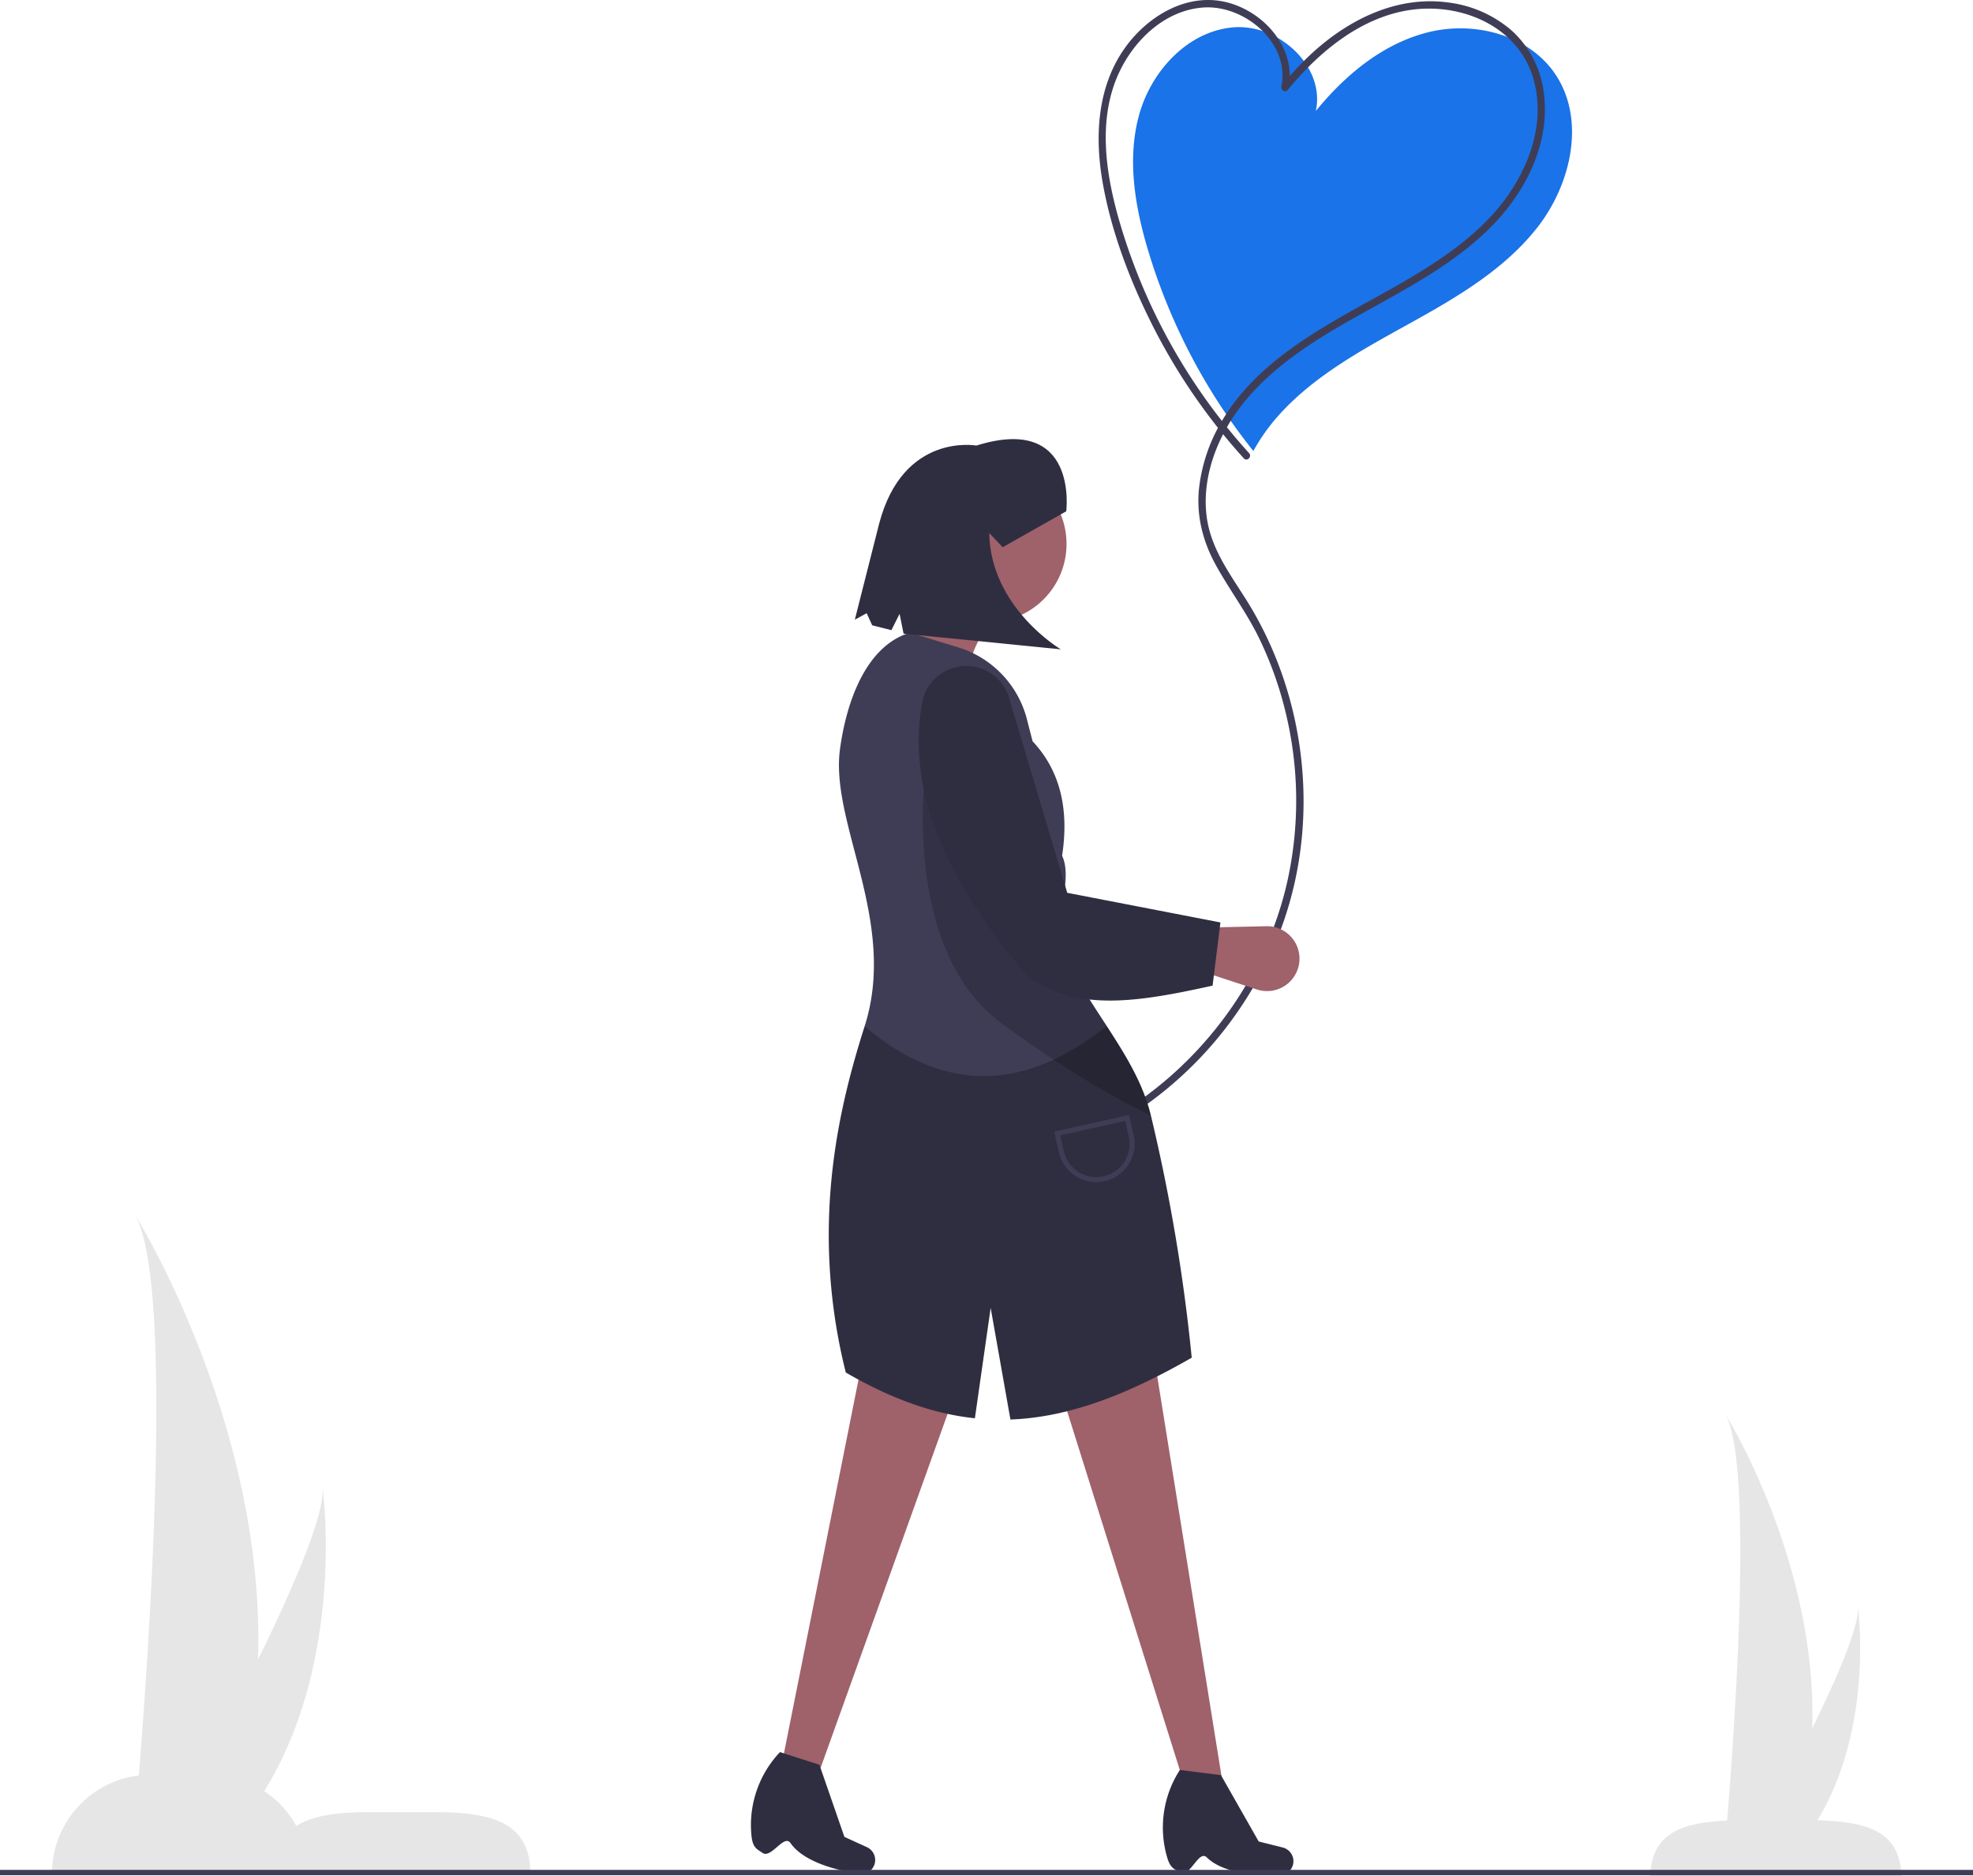 <svg id="a7136578-9e51-4be6-bab0-c6e74466be7a" data-name="Layer 1" xmlns="http://www.w3.org/2000/svg" width="738.222" height="702" viewBox="0 0 738.222 702"><path d="M758.551,219.899c17.444-9.668,35.163-20.028,47.489-35.707,12.873-16.375,18.368-40.865,6.438-57.939-10.021-14.342-29.976-19.385-46.975-15.24s-31.229,15.953-42.281,29.517c3.617-16.671-13.966-32.768-30.96-31.291s-30.63,16.33-35.168,32.774-1.585,34.042,3.284,50.391a222.946,222.946,0,0,0,39.465,75.339,72.701,72.701,0,0,1,9.865-13.784C723.126,239.203,741.107,229.568,758.551,219.899Z" transform="translate(-230.889 -99)" fill="#1a73e8"/><path d="M698.252,268.541a221.097,221.097,0,0,1-48.86-87.94c-4.786-16.975-7.59-36.275-.417-53.023,5.548-12.953,17.372-24.673,32.029-25.758,15.468-1.145,32.64,13.179,29.327,29.558-.247,1.223,1.364,2.514,2.318,1.349,12.381-15.112,29.401-29.033,49.682-30.397,18.065-1.215,37.041,7.812,42.303,26.163,5.481,19.114-3.975,39.335-17.218,52.851-14.69,14.993-33.813,24.346-51.862,34.557-17.759,10.047-35.821,21.649-46.744,39.408a62.626,62.626,0,0,0-9.367,27.191c-.858,9.979,1.639,19.414,6.469,28.115,5.131,9.242,11.476,17.668,16.11,27.211a137.738,137.738,0,0,1,10.332,29.57,139.585,139.585,0,0,1,.09,61.9c-8.515,37.143-33.358,69.833-66.422,88.639a136.705,136.705,0,0,1-12.305,6.186c-1.629.72-.219,3.111,1.4,2.395a142.448,142.448,0,0,0,75.82-82.042c13.988-39.71,8.626-85.464-13.752-121.062-5.857-9.317-12.622-18.351-14.55-29.451-1.767-10.171.409-20.781,4.704-30.06,9.197-19.871,27.427-32.788,45.841-43.449,18.409-10.658,38.075-19.888,53.676-34.671,13.888-13.16,24.134-31.937,21.729-51.609a37.776,37.776,0,0,0-11.794-23.49,44.443,44.443,0,0,0-23.758-10.716c-19.66-2.772-38.089,6.556-52.101,19.741A116.535,116.535,0,0,0,710.687,130.767l2.318,1.349c2.991-14.784-8.761-28.367-22.523-32.106-14.965-4.066-29.8,4.682-38.423,16.543-10.771,14.815-11.652,33.813-8.504,51.281,3.266,18.12,10.028,35.861,18.241,52.289a225.103,225.103,0,0,0,34.495,50.379c1.201,1.326,3.157-.64,1.961-1.961Z" transform="translate(-230.889 -99)" fill="#3f3d56"/><polygon points="457.71 668.672 444.623 672.386 393.202 508.636 430.934 502.131 457.71 668.672" fill="#9f616a"/><polygon points="304.107 669.612 291.165 666.839 324.644 499.036 361.049 510.896 304.107 669.612" fill="#9f616a"/><path d="M672.828,799.48c3.583,1.635,6.585-8.501,9.608-5.53,8.455,8.309,28.738,6.446,28.738,6.446a5.285,5.285,0,0,0,3.331-6.887h0a5.285,5.285,0,0,0-3.667-3.272l-8.992-2.248-14.118-24.829-15.387-1.947-.389.636a39.673,39.673,0,0,0-4.251,32.44C668.981,798.388,670.722,798.519,672.828,799.48Z" transform="translate(-230.889 -99)" fill="#2f2e41"/><path d="M516.197,792.256c3.224,2.263,8.028-7.154,10.457-3.681,6.794,9.714,27.076,11.59,27.076,11.59a5.285,5.285,0,0,0,4.534-6.163h0a5.285,5.285,0,0,0-3.007-3.887L546.827,786.262,537.484,759.271l-14.772-4.727-.498.554a39.673,39.673,0,0,0-10.108,31.117C512.614,790.48,514.303,790.927,516.197,792.256Z" transform="translate(-230.889 -99)" fill="#2f2e41"/><path d="M644.989,482.904c6.891,10.598,13.571,21.301,16.527,33.482A673.853,673.853,0,0,1,676.788,606.982c-23.943,13.737-44.715,21.623-65.007,22.982-.944.063-1.886.107-2.827.142l-7.397-41.761-5.901,41.3c-2.922-.311-5.848-.753-8.789-1.346-12.72-2.551-25.672-7.765-39.511-15.771a211.188,211.188,0,0,1-6.185-60.413c1.137-27.188,7.285-50.466,13.238-69.158Z" transform="translate(-230.889 -99)" fill="#2f2e41"/><path d="M594.166,359.776l-32.528-11.059c11.767-11.52,16.573-24.167,11.71-38.382l36.431,6.505C601.135,333.501,589.816,343.533,594.166,359.776Z" transform="translate(-230.889 -99)" fill="#9f616a"/><path d="M644.989,482.904c-29.589,23.537-59.713,26.25-90.58.054,12.443-39.067-12.942-75.805-9.244-103.538,2.307-17.302,9.503-38.734,26.236-43.717l17.971,5.491a38.069,38.069,0,0,1,25.746,26.883l2.126,8.274c10.289,10.945,13.719,25.33,11.047,42.793,2.256,4.955,1.22,11.204.185,17.463-.98,5.953-1.96,11.916-.111,16.769,3.979,10.434,10.388,19.938,16.624,29.528" transform="translate(-230.889 -99)" fill="#3f3d56"/><path d="M392.336,777H370.336c-11.508,0-21.788.814-28.574,5.175A36.987,36.987,0,0,0,309.336,763H287.336a37,37,0,0,0-37,37V800h179v-0C429.336,779.565,412.77,777,392.336,777Z" transform="translate(-230.889 -99)" fill="#e6e6e6"/><path d="M848.35,801h93.973c-.475-17.532-13.605-21-35.986-21h-22C861.955,780,848.824,783.468,848.35,801Z" transform="translate(-230.889 -99)" fill="#e6e6e6"/><rect y="699.61" width="738.222" height="2" fill="#3f3d56"/><circle cx="369.783" cy="203.528" r="29.275" fill="#9f616a"/><path d="M701.197,469.212l-20.508-6.713,1.496-16.456,22.517-.5A12.137,12.137,0,0,1,716.961,459.57v0A12.137,12.137,0,0,1,701.197,469.212Z" transform="translate(-230.889 -99)" fill="#9f616a"/><path d="M661.516,516.386C653.039,512.411,633.746,502.39,605.874,482.08c-38.383-27.974-28.621-96.281-28.621-96.281l51.224,50.808c-.98,5.953-1.96,11.916-.111,16.769C636.741,475.341,655.886,493.183,661.516,516.386Z" transform="translate(-230.889 -99)" opacity="0.2"/><path d="M684.593,467.768c-27.772,6.153-50.492,9.842-68.958-3.253-29.286-34.06-45.93-68.254-39.701-102.688A16.695,16.695,0,0,1,588.052,348.752h0a16.794,16.794,0,0,1,20.036,10.132l22.126,74.154,57.316,11.093Z" transform="translate(-230.889 -99)" fill="#2f2e41"/><path d="M641.067,541.277a14.354,14.354,0,0,1-13.986-11.222l-1.704-7.672,27.976-6.215,1.704,7.671a14.33,14.33,0,0,1-10.88,17.096h0A14.349,14.349,0,0,1,641.067,541.277Zm-13.485-17.49,1.303,5.866a12.48,12.48,0,0,0,24.366-5.414l-1.303-5.865Z" transform="translate(-230.889 -99)" fill="#3f3d56"/><path d="M629.84,290.292s4.7-36.574-33.646-24.581c0,0-27.387-5.025-36.368,29.231l-9.094,35.909,4.432-2.412,2.066,4.516,7.182,1.819,3.073-6.1,1.487,7.408,58.823,5.864s-26.346-15.581-26.764-43.505l5.018,5.303Z" transform="translate(-230.889 -99)" fill="#2f2e41"/><path d="M281.389,780.5s18-196,0-227c0,0,76,121,33,233Z" transform="translate(-230.889 -99)" fill="#e6e6e6"/><path d="M296.095,779.5s57.739-102.728,55.464-124.075c0,0,12.022,84.727-38.873,135.427Z" transform="translate(-230.889 -99)" fill="#e6e6e6"/><path d="M876.389,788.531s12.73-138.613,0-160.536c0,0,53.748,85.572,23.338,164.779Z" transform="translate(-230.889 -99)" fill="#e6e6e6"/><path d="M886.789,787.824s40.834-72.65,39.225-87.747c0,0,8.502,59.92-27.491,95.775Z" transform="translate(-230.889 -99)" fill="#e6e6e6"/></svg>
